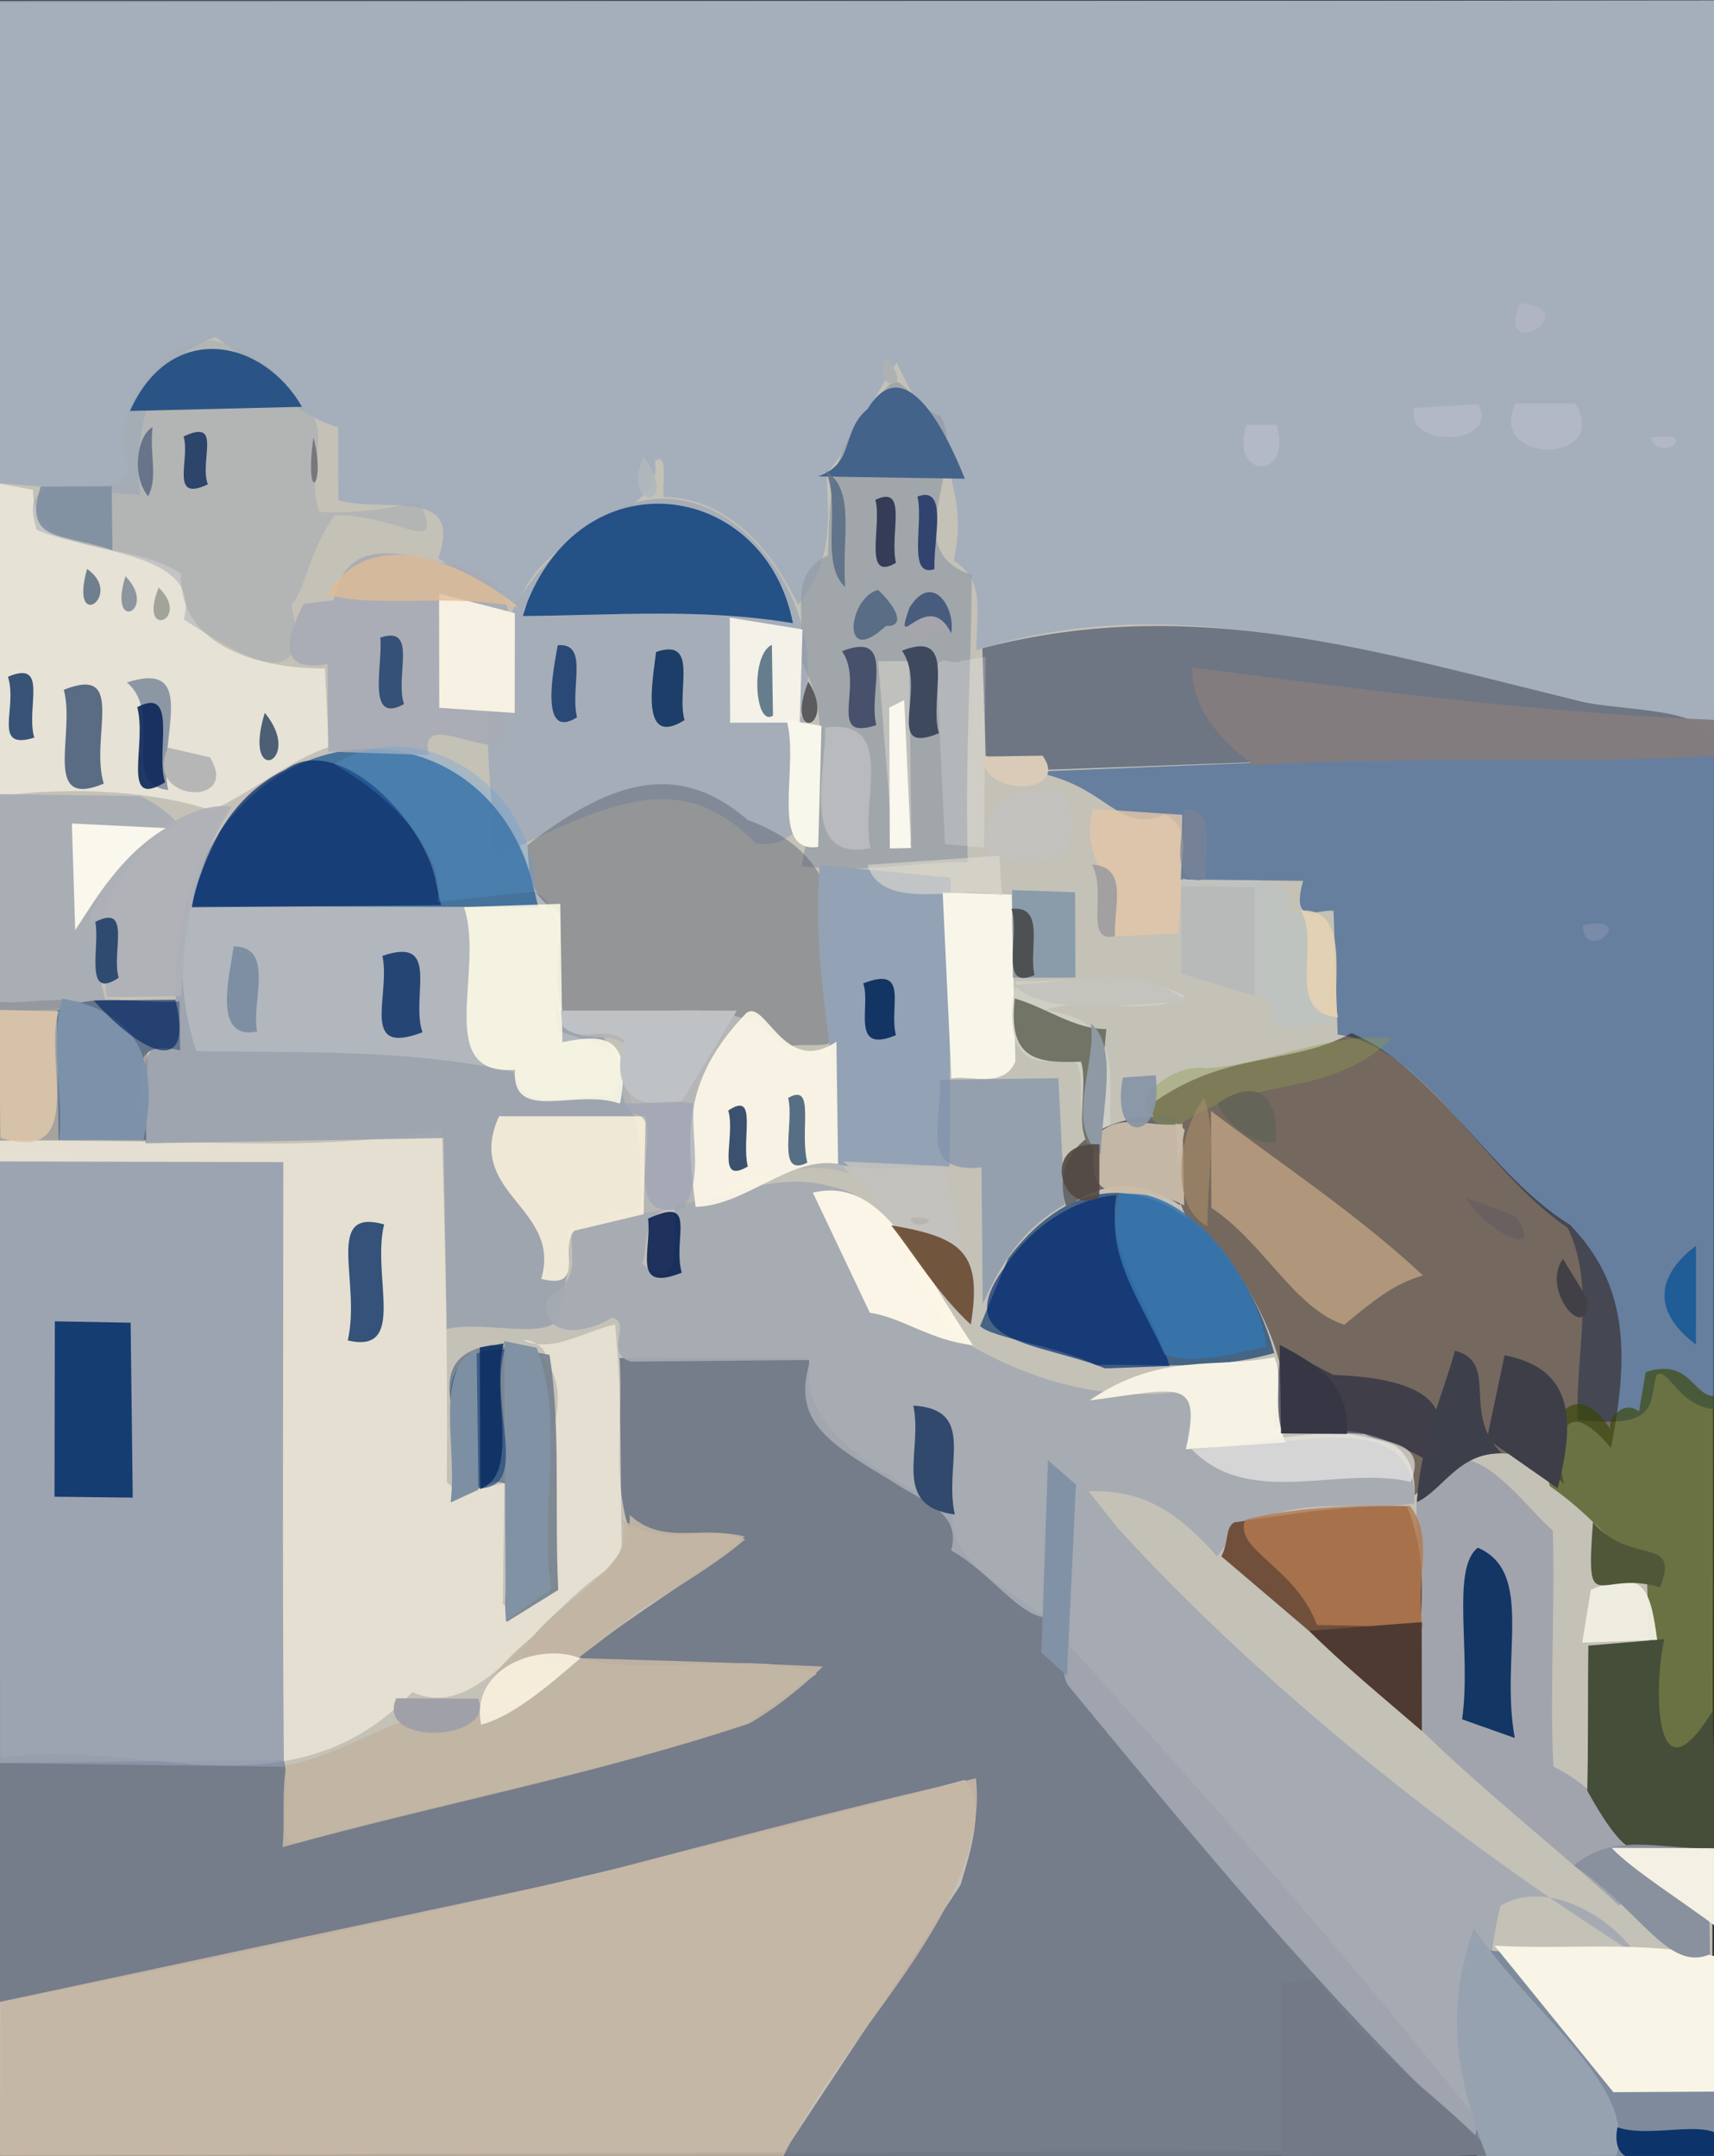 <?xml version="1.0" ?>
<svg xmlns="http://www.w3.org/2000/svg" version="1.1" width="407" height="512">
  <rect width="100%" height="100%" fill="#333333" stroke="none"/>
  <defs/>
  <g>
    <path d="M -0.394 0.484 L 407.21 0.1 L 406.546 510.367 L -0.254 511.813 L -0.394 0.484" stroke-width="0.0" fill="rgb(244, 240, 226)" opacity="0.755" stroke="rgb(0, 0, 0)" stroke-opacity="0.0" stroke-linecap="round" stroke-linejoin="round"/>
    <path d="M -0.672 0.136 L -0.937 114.658 L 33.259 117.572 C 31.486 101.104 35.961 85.058 51.199 80.064 C 61.085 86.236 67.16 97.716 80.274 101.454 L 80.366 118.819 C 91.811 121.923 110.101 115.373 104.068 132.617 L 122.858 143.809 C 129.628 123.797 157.809 123.623 155.521 109.486 C 158.646 107.212 157.287 114.447 157.591 118.007 C 171.329 118.315 181.963 128.06 189.517 143.627 C 198.907 131.449 196.291 121.021 196.364 112.485 C 203.216 104.108 208.93 91.383 212.958 86.139 C 219.441 100.57 230.847 113.937 226.484 133.11 C 233.758 137.898 231.99 144.288 231.823 154.441 C 291.531 135.418 347.393 166.119 407.172 171.226 L 408.97 0.141 L -0.672 0.136" stroke-width="2.0" fill="rgb(157, 170, 188)" opacity="0.786" stroke="rgb(0, 0, 0)" stroke-opacity="0.0" stroke-linecap="round" stroke-linejoin="round"/>
    <path d="M -0.664 418.66 L -0.275 475.48 C 78.214 460.126 154.818 442.803 229.082 422.697 C 234.194 428.327 230.515 439.412 228.084 447.643 L 184.641 513.393 L 356.958 511.308 C 321.913 466.202 285.625 425.793 252.421 389.088 C 248.657 380.718 224.809 373.944 226.222 359.396 C 210.11 349.568 189.513 340.952 192.278 322.568 L 147.137 322.494 C 148.032 337.426 145.25 349.985 149.313 363.079 C 158.619 367.451 171.247 361.544 176.009 366.084 C 164.17 375.306 152.39 381.926 137.365 393.59 C 153.756 398.63 178.564 391.603 193.915 397.483 L 177.467 409.227 C 142.246 421.222 107.322 427.231 72.397 437.172 C 63.741 439.99 69.908 426.436 67.331 417.94 L -0.664 418.66" stroke-width="2.0" fill="rgb(115, 122, 136)" opacity="0.967" stroke="rgb(0, 0, 0)" stroke-opacity="0.0" stroke-linecap="round" stroke-linejoin="round"/>
    <path d="M 104.915 268.394 C 69.647 274.693 35.327 269.329 -0.473 270.993 L 0.207 417.528 C 32.046 412.014 68.709 432.619 97.93 401.816 C 114.947 409.802 128.658 380.711 147.692 370.616 C 147.151 350.658 147.846 332.294 146.056 314.554 C 138.564 316.162 131.425 321.414 124.158 318.282 C 127.173 317.773 131.871 322.353 127.866 322.162 C 134.997 325.535 132.982 341.857 127.453 344.853 C 129.979 347.917 131.809 348.45 126.997 350.0 C 129.097 357.666 124.643 365.326 131.06 372.913 C 127.04 376.3 125.189 385.482 119.386 380.919 L 119.76 352.176 C 112.404 354.581 112.827 347.39 108.922 354.495 L 106.087 351.956 C 106.369 325.011 105.792 297.985 104.915 268.394" stroke-width="2.0" fill="rgb(249, 241, 224)" opacity="0.635" stroke="rgb(0, 0, 0)" stroke-opacity="0.0" stroke-linecap="round" stroke-linejoin="round"/>
    <path d="M 231.75 422.322 C 200.926 429.21 168.94 437.865 137.665 446.011 L 0.12 475.373 L 0.008 513.035 L 185.444 513.23 C 200.418 481.945 235.088 453.708 231.75 422.322" stroke-width="2.0" fill="rgb(197, 182, 165)" opacity="0.921" stroke="rgb(0, 0, 0)" stroke-opacity="0.0" stroke-linecap="round" stroke-linejoin="round"/>
    <path d="M 245.253 183.266 C 263.192 186.34 265.221 198.258 276.617 193.464 C 282.071 196.139 281.304 201.079 280.093 208.846 L 309.423 209.181 C 306.472 219.974 312.667 215.901 316.659 216.3 L 317.636 245.692 C 337.893 248.206 352.415 278.16 372.249 291.569 C 378.82 305.212 374.247 320.23 374.574 337.158 C 394.36 339.5 391.443 333.028 393.348 326.572 C 396.027 324.281 398.48 334.117 407.312 334.67 L 407.651 176.714 L 245.253 183.266" stroke-width="2.0" fill="rgb(69, 104, 151)" opacity="0.737" stroke="rgb(0, 0, 0)" stroke-opacity="0.0" stroke-linecap="round" stroke-linejoin="round"/>
    <path d="M 72.014 181.877 C 42.229 195.827 40.124 225.231 42.323 246.005 C 30.175 248.499 34.908 259.689 34.534 271.521 L 105.322 270.272 C 105.486 282.641 105.768 297.433 106.091 315.618 C 115.763 313.176 135.088 320.077 133.002 309.543 C 134.787 302.85 135.952 298.834 134.744 292.361 C 140.53 287.998 146.259 289.862 152.265 286.738 C 152.736 271.82 150.833 257.483 142.093 244.337 C 122.174 246.675 140.228 218.452 126.531 211.439 C 123.869 185.834 91.503 171.382 72.014 181.877" stroke-width="2.0" fill="rgb(155, 162, 175)" opacity="0.899" stroke="rgb(0, 0, 0)" stroke-opacity="0.0" stroke-linecap="round" stroke-linejoin="round"/>
    <path d="M -0.95 275.809 L -0.417 418.691 L 67.419 419.577 C 66.99 371.395 67.3 324.077 67.279 275.98 L -0.95 275.809" stroke-width="2.0" fill="rgb(142, 152, 171)" opacity="0.832" stroke="rgb(0, 0, 0)" stroke-opacity="0.0" stroke-linecap="round" stroke-linejoin="round"/>
    <path d="M 257.068 352.343 C 252.592 361.335 253.237 369.219 253.405 376.599 C 249.384 377.037 256.988 386.703 247.727 387.042 C 256.344 384.944 250.204 395.84 253.818 400.485 C 282.502 435.195 313.786 473.594 350.054 507.956 C 355.222 491.27 350.652 476.678 356.263 452.594 C 367.491 446.025 382.624 455.282 388.436 464.097 C 343.976 436.063 299.082 399.741 265.415 362.881 L 257.068 352.343" stroke-width="2.0" fill="rgb(163, 168, 178)" opacity="0.905" stroke="rgb(0, 0, 0)" stroke-opacity="0.0" stroke-linecap="round" stroke-linejoin="round"/>
    <path d="M 129.89 308.338 C 128.226 318.351 139.467 316.67 145.343 312.901 C 150.34 314.11 143.137 321.248 149.752 323.351 L 192.455 322.981 C 187.62 337.68 197.177 342.908 212.096 351.948 C 219.3 356.803 228.341 359.096 225.843 368.219 C 234.957 373.04 242.669 384.914 249.393 384.113 C 252.341 372.346 246.689 360.656 258.329 354.128 C 268.428 353.925 277.214 356.109 289.013 369.626 C 301.008 352.884 320.207 359.415 335.81 357.039 C 337.049 337.606 314.49 341.369 304.498 342.433 C 299.803 333.9 304.602 327.986 299.812 325.316 C 274.741 335.33 250.55 332.034 226.699 317.318 C 214.925 303.24 212.867 285.07 198.175 281.988 C 184.984 277.942 173.466 284.059 160.252 286.099 C 159.672 293.169 162.765 308.191 152.449 300.124 C 154.085 297.488 151.966 288.428 158.777 287.115 L 137.666 289.975 C 132.451 293.869 140.655 302.855 129.89 308.338" stroke-width="2.0" fill="rgb(165, 170, 179)" opacity="0.918" stroke="rgb(0, 0, 0)" stroke-opacity="0.0" stroke-linecap="round" stroke-linejoin="round"/>
    <path d="M 273.278 262.26 C 272.828 267.832 277.506 264.087 281.308 268.346 C 279.214 279.057 276.091 288.361 291.36 298.539 C 300.671 311.461 305.831 324.654 305.983 338.396 C 315.783 340.971 336.776 336.308 335.894 355.074 C 348.466 344.48 359.684 340.541 371.413 352.446 C 369.239 344.459 370.054 329.018 382.525 343.846 C 387.035 320.939 386.379 304.87 372.804 290.863 C 353.895 279.234 341.14 254.032 320.945 245.327 C 306.167 253.342 291.447 249.213 273.278 262.26" stroke-width="2.0" fill="rgb(36, 16, 8)" opacity="0.502" stroke="rgb(0, 0, 0)" stroke-opacity="0.0" stroke-linecap="round" stroke-linejoin="round"/>
    <path d="M 54.172 193.834 C 43.463 212.363 40.273 230.186 46.581 249.588 C 72.262 250.119 96.52 248.998 121.875 254.544 C 124.843 265.714 137.8 258.932 145.687 260.589 C 150.67 247.966 142.037 248.593 132.633 244.743 C 130.017 234.015 136.342 218.45 126.589 211.878 C 122.988 177.063 79.344 164.453 54.172 193.834" stroke-width="2.0" fill="rgb(186, 190, 195)" opacity="0.709" stroke="rgb(0, 0, 0)" stroke-opacity="0.0" stroke-linecap="round" stroke-linejoin="round"/>
    <path d="M 138.501 125.977 C 108.618 148.692 116.476 174.533 117.455 203.823 C 146.003 189.684 162.01 182.556 179.457 200.265 C 195.721 202.65 195.899 176.354 189.961 169.816 C 200.097 145.219 169.518 100.589 138.501 125.977" stroke-width="2.0" fill="rgb(160, 170, 185)" opacity="0.849" stroke="rgb(0, 0, 0)" stroke-opacity="0.0" stroke-linecap="round" stroke-linejoin="round"/>
    <path d="M 233.266 153.953 L 234.074 179.449 C 238.742 181.682 243.866 177.098 248.553 182.805 L 407.197 177.041 C 406.267 167.657 385.683 169.136 374.959 166.454 C 327.281 154.96 283.695 140.794 233.266 153.953" stroke-width="2.0" fill="rgb(110, 117, 131)" opacity="1.243" stroke="rgb(0, 0, 0)" stroke-opacity="0.0" stroke-linecap="round" stroke-linejoin="round"/>
    <path d="M 212.184 90.4 C 195.79 106.369 197.27 117.875 196.611 131.886 C 186.302 136.566 192.223 147.341 189.554 155.833 C 197.964 169.988 194.601 184.257 190.321 205.728 C 206.955 207.492 220.357 204.273 229.814 204.797 C 229.079 180.29 230.668 158.621 230.743 136.527 C 212.681 130.465 229.836 111.252 223.412 98.891 C 218.946 97.589 215.203 90.792 212.184 90.4" stroke-width="2.0" fill="rgb(144, 153, 163)" opacity="0.661" stroke="rgb(0, 0, 0)" stroke-opacity="0.0" stroke-linecap="round" stroke-linejoin="round"/>
    <path d="M -1.981 114.526 L -0.272 189.052 C 17.664 186.613 37.464 188.064 50.209 192.458 C 59.715 188.275 68.758 180.498 78.082 177.417 L 77.149 158.753 C 62.166 158.859 42.388 153.728 43.005 136.282 C 30.568 127.738 7.692 132.897 7.835 116.322 L -1.981 114.526" stroke-width="2.0" fill="rgb(242, 238, 225)" opacity="0.734" stroke="rgb(0, 0, 0)" stroke-opacity="0.0" stroke-linecap="round" stroke-linejoin="round"/>
    <path d="M 50.211 80.751 C 34.463 82.451 26.373 99.682 30.599 111.076 C 26.128 122.089 2.948 107.621 8.713 125.814 C 21.643 131.438 48.163 131.195 43.617 147.115 C 56.433 155.299 74.52 166.846 69.225 143.686 C 72.9 139.115 72.791 132.406 79.395 122.334 C 94.999 122.114 105.634 132.894 99.745 119.251 C 96.767 119.328 89.369 122.169 75.919 121.591 C 72.24 112.828 79.463 99.776 71.988 97.591 C 69.52 89.976 60.11 82.9 50.211 80.751" stroke-width="2.0" fill="rgb(165, 170, 177)" opacity="0.524" stroke="rgb(0, 0, 0)" stroke-opacity="0.0" stroke-linecap="round" stroke-linejoin="round"/>
    <path d="M 349.323 346.933 C 346.177 346.168 340.441 350.343 336.347 355.683 L 336.772 410.155 C 351.158 424.454 371.935 440.877 384.412 452.504 C 392.43 446.401 393.271 460.956 393.543 448.785 C 382.763 445.651 390.652 430.661 368.887 419.513 C 367.947 404.204 369.253 382.126 368.728 363.459 C 364.147 359.656 356.359 349.027 349.323 346.933" stroke-width="2.0" fill="rgb(148, 154, 169)" opacity="0.741" stroke="rgb(0, 0, 0)" stroke-opacity="0.0" stroke-linecap="round" stroke-linejoin="round"/>
    <path d="M 195.391 395.766 C 174.111 394.79 155.996 394.336 137.448 393.772 C 146.908 383.379 163.754 376.847 176.961 365.544 C 168.402 361.404 157.765 367.635 149.525 359.727 C 150.259 374.42 130.537 379.849 123.462 393.162 C 126.719 393.92 130.341 393.433 134.504 396.439 C 129.73 400.738 124.679 405.693 115.432 407.169 C 98.667 402.46 85.283 416.099 68.003 419.237 C 66.808 425.67 67.723 431.874 67.104 438.648 C 104.076 428.435 141.079 421.527 177.844 409.328 C 182.396 406.789 189.229 401.898 195.391 395.766" stroke-width="2.0" fill="rgb(193, 180, 162)" opacity="0.947" stroke="rgb(0, 0, 0)" stroke-opacity="0.0" stroke-linecap="round" stroke-linejoin="round"/>
    <path d="M 125.268 200.645 C 125.602 207.564 125.529 212.869 132.745 216.435 C 134.014 223.604 130.257 231.702 133.78 240.637 C 153.25 243.634 172.183 233.246 186.451 248.831 C 190.052 246.992 200.641 250.275 196.625 244.831 C 199.516 224.379 202.699 203.851 177.53 194.723 C 160.163 179.593 143.588 186.617 125.268 200.645" stroke-width="2.0" fill="rgb(85, 93, 109)" opacity="0.437" stroke="rgb(0, 0, 0)" stroke-opacity="0.0" stroke-linecap="round" stroke-linejoin="round"/>
    <path d="M 350.917 462.982 L 350.641 512.997 L 408.282 513.098 L 406.419 465.774 C 388.653 463.6 371.329 464.871 350.917 462.982" stroke-width="2.0" fill="rgb(125, 139, 157)" opacity="1.117" stroke="rgb(0, 0, 0)" stroke-opacity="0.0" stroke-linecap="round" stroke-linejoin="round"/>
    <path d="M 126.213 208.847 C 116.946 174.228 75.106 165.97 52.256 197.398 C 49.942 202.913 46.547 208.42 45.582 215.194 L 127.83 215.416 L 126.213 208.847" stroke-width="2.0" fill="rgb(64, 111, 154)" opacity="0.952" stroke="rgb(0, 0, 0)" stroke-opacity="0.0" stroke-linecap="round" stroke-linejoin="round"/>
    <path d="M 135.055 241.103 C 135.589 249.596 143.965 243.917 148.448 248.206 C 147.671 255.291 145.602 262.369 152.85 266.895 L 152.705 288.036 C 169.452 287.114 184.583 272.931 201.925 278.766 C 191.429 270.513 207.18 244.55 187.076 250.317 C 172.973 232.4 153.381 243.556 135.055 241.103" stroke-width="2.0" fill="rgb(179, 180, 181)" opacity="0.853" stroke="rgb(0, 0, 0)" stroke-opacity="0.0" stroke-linecap="round" stroke-linejoin="round"/>
    <path d="M 232.734 314.902 C 235.473 317.73 251.087 319.638 260.257 324.152 C 273.697 323.838 287.706 325.618 302.58 321.317 C 294.843 292.587 264.996 265.133 239.424 298.781 L 232.734 314.902" stroke-width="2.0" fill="rgb(70, 100, 131)" opacity="1.001" stroke="rgb(0, 0, 0)" stroke-opacity="0.0" stroke-linecap="round" stroke-linejoin="round"/>
    <path d="M 72.12 143.372 C 67.375 152.411 66.454 159.809 77.79 157.681 L 77.924 178.492 L 101.847 179.308 C 99.456 169.413 111.924 177.891 119.581 177.001 C 119.743 157.056 127.5 140.201 109.864 134.566 C 97.38 132.434 82.625 125.634 79.167 142.58 L 72.12 143.372" stroke-width="2.0" fill="rgb(166, 171, 181)" opacity="0.89" stroke="rgb(0, 0, 0)" stroke-opacity="0.0" stroke-linecap="round" stroke-linejoin="round"/>
    <path d="M 283.109 158.503 C 283.134 167.084 287.358 173.707 297.61 181.747 C 332.574 179.359 369.639 181.725 408.43 179.428 L 406.964 170.942 C 364.509 169.194 324.529 163.923 283.109 158.503" stroke-width="2.0" fill="rgb(131, 125, 126)" opacity="0.996" stroke="rgb(0, 0, 0)" stroke-opacity="0.0" stroke-linecap="round" stroke-linejoin="round"/>
    <path d="M 194.651 205.41 C 192.431 233.115 199.948 253.384 198.383 276.364 C 206.94 278.511 215.121 276.782 225.499 277.011 L 225.705 208.434 L 194.651 205.41" stroke-width="2.0" fill="rgb(147, 162, 181)" opacity="1.148" stroke="rgb(0, 0, 0)" stroke-opacity="0.0" stroke-linecap="round" stroke-linejoin="round"/>
    <path d="M 390.781 325.841 L 389.189 335.189 C 385.218 331.971 380.375 338.059 383.147 340.669 C 372.878 323.205 364.836 341.4 368.034 352.926 C 380.616 361.765 382.796 368.367 390.948 370.866 L 392.311 411.23 C 396.292 420.355 403.559 413.191 407.99 408.102 C 408.404 382.364 408.15 357.733 407.315 331.59 C 401.856 331.641 401.435 322.404 390.781 325.841" stroke-width="2.0" fill="rgb(55, 70, -6)" opacity="0.634" stroke="rgb(0, 0, 0)" stroke-opacity="0.0" stroke-linecap="round" stroke-linejoin="round"/>
    <path d="M 103.601 209.884 C 101.425 195.917 80.838 173.497 67.81 182.763 C 53.916 189.395 47.995 203.756 45.531 215.47 L 104.737 214.965 L 103.601 209.884" stroke-width="2.0" fill="rgb(8, 46, 107)" opacity="0.755" stroke="rgb(0, 0, 0)" stroke-opacity="0.0" stroke-linecap="round" stroke-linejoin="round"/>
    <path d="M 293.031 361.549 C 290.872 362.938 291.85 366.146 290.016 369.588 L 335.94 408.677 C 335.431 391.699 341.144 374.735 334.095 357.76 C 320.278 357.321 307.717 359.385 293.031 361.549" stroke-width="2.0" fill="rgb(112, 80, 59)" opacity="1.004" stroke="rgb(0, 0, 0)" stroke-opacity="0.0" stroke-linecap="round" stroke-linejoin="round"/>
    <path d="M 33.244 189.059 L -1.729 188.571 L -0.893 239.82 C 6.642 240.195 12.181 240.354 25.036 237.349 C 20.622 223.573 24.115 207.385 42.005 195.532 C 40.271 192.928 36.116 190.357 33.244 189.059" stroke-width="2.0" fill="rgb(169, 174, 181)" opacity="1.029" stroke="rgb(0, 0, 0)" stroke-opacity="0.0" stroke-linecap="round" stroke-linejoin="round"/>
    <path d="M 125.24 142.939 L 124.153 146.29 C 145.691 146.133 166.584 144.363 188.28 147.998 C 181.836 114.591 139.347 107.913 125.24 142.939" stroke-width="2.0" fill="rgb(8, 60, 123)" opacity="0.815" stroke="rgb(0, 0, 0)" stroke-opacity="0.0" stroke-linecap="round" stroke-linejoin="round"/>
    <path d="M 354.874 462.044 L 383.107 496.854 L 408.162 496.711 L 408.096 464.73 C 389.33 460.677 372.771 463.108 354.874 462.044" stroke-width="2.0" fill="rgb(248, 244, 230)" opacity="1.031" stroke="rgb(0, 0, 0)" stroke-opacity="0.0" stroke-linecap="round" stroke-linejoin="round"/>
    <path d="M 198.614 247.38 C 186.063 255.814 181.762 236.917 177.162 240.628 C 161.765 256.693 163.047 269.808 165.17 286.61 C 177.051 286.343 187.645 274.488 199.014 276.409 L 198.614 247.38" stroke-width="2.0" fill="rgb(251, 246, 230)" opacity="0.933" stroke="rgb(0, 0, 0)" stroke-opacity="0.0" stroke-linecap="round" stroke-linejoin="round"/>
    <path d="M 304.355 470.862 L 304.24 512.932 L 354.88 511.786 C 341.77 497.385 322.43 485.543 312.945 469.841 L 304.355 470.862" stroke-width="2.0" fill="rgb(115, 121, 134)" opacity="1.083" stroke="rgb(0, 0, 0)" stroke-opacity="0.0" stroke-linecap="round" stroke-linejoin="round"/>
    <path d="M 110.179 215.409 C 115.233 230.53 102.712 255.536 122.289 254.061 C 121.431 267.011 136.954 258.246 147.246 262.137 C 149.985 246.712 144.459 245.2 133.542 247.508 L 133.046 214.646 L 110.179 215.409" stroke-width="2.0" fill="rgb(261, 252, 232)" opacity="0.852" stroke="rgb(0, 0, 0)" stroke-opacity="0.0" stroke-linecap="round" stroke-linejoin="round"/>
    <path d="M 116.871 319.385 C 97.634 322.541 111.869 340.76 110.812 354.626 C 131.019 343.103 117.739 372.12 120.309 385.182 L 132.561 377.577 C 131.632 358.34 133.205 338.399 130.48 321.727 L 116.871 319.385" stroke-width="2.0" fill="rgb(116, 128, 141)" opacity="0.899" stroke="rgb(0, 0, 0)" stroke-opacity="0.0" stroke-linecap="round" stroke-linejoin="round"/>
    <path d="M 295.688 360.905 C 292.893 368.135 307.448 371.876 312.725 385.895 L 337.923 386.404 C 335.682 375.59 340.975 365.561 334.805 357.635 C 319.631 357.349 306.382 358.166 295.688 360.905" stroke-width="2.0" fill="rgb(180, 122, 79)" opacity="0.798" stroke="rgb(0, 0, 0)" stroke-opacity="0.0" stroke-linecap="round" stroke-linejoin="round"/>
    <path d="M 287.544 263.824 L 287.634 286.843 C 300.051 295.023 307.361 310.778 319.217 314.603 C 325.322 309.587 330.902 304.752 337.92 302.917 C 322.455 288.466 304.362 276.524 287.544 263.824" stroke-width="2.0" fill="rgb(176, 150, 122)" opacity="0.999" stroke="rgb(0, 0, 0)" stroke-opacity="0.0" stroke-linecap="round" stroke-linejoin="round"/>
    <path d="M 377.17 390.806 C 377.001 402.093 377.167 415.162 376.902 425.242 C 387.412 444.184 390.677 442.248 407.872 439.691 L 406.583 406.474 C 392.355 429.583 392.811 399.304 395.209 389.28 L 377.17 390.806" stroke-width="2.0" fill="rgb(69, 78, 56)" opacity="1.048" stroke="rgb(0, 0, 0)" stroke-opacity="0.0" stroke-linecap="round" stroke-linejoin="round"/>
    <path d="M 349.935 457.923 C 342.629 478.442 346.493 495.193 353.007 512.043 L 383.784 511.967 C 388.95 495.596 364.129 478.807 349.935 457.923" stroke-width="2.0" fill="rgb(151, 162, 177)" opacity="1.229" stroke="rgb(0, 0, 0)" stroke-opacity="0.0" stroke-linecap="round" stroke-linejoin="round"/>
    <path d="M 238.271 301.35 C 225.379 319.318 247.482 318.855 262.391 324.966 L 277.747 324.409 C 273.212 309.934 262.469 297.53 265.104 283.827 C 255.64 284.488 244.983 290.858 238.271 301.35" stroke-width="2.0" fill="rgb(-5, 41, 112)" opacity="0.676" stroke="rgb(0, 0, 0)" stroke-opacity="0.0" stroke-linecap="round" stroke-linejoin="round"/>
    <path d="M 35.044 249.672 C 22.54 232.158 11.012 238.999 -0.431 237.879 L -0.124 270.781 L 34.753 271.067 L 35.044 249.672" stroke-width="2.0" fill="rgb(123, 123, 130)" opacity="0.433" stroke="rgb(0, 0, 0)" stroke-opacity="0.0" stroke-linecap="round" stroke-linejoin="round"/>
    <path d="M 280.84 208.59 C 281.421 216.236 278.012 223.597 282.637 231.92 C 289.91 233.229 302.708 232.968 303.116 244.143 L 315.955 243.121 C 313.582 234.507 322.475 214.765 305.986 217.275 C 307.56 203.976 290.735 211.452 280.84 208.59" stroke-width="2.0" fill="rgb(189, 196, 198)" opacity="0.669" stroke="rgb(0, 0, 0)" stroke-opacity="0.0" stroke-linecap="round" stroke-linejoin="round"/>
    <path d="M 153.314 265.1 L 118.511 265.076 C 110.137 283.438 133.511 286.662 128.525 303.695 C 139.285 306.546 132.659 295.869 136.411 292.267 L 152.839 288.347 L 153.314 265.1" stroke-width="2.0" fill="rgb(247, 237, 218)" opacity="0.927" stroke="rgb(0, 0, 0)" stroke-opacity="0.0" stroke-linecap="round" stroke-linejoin="round"/>
    <path d="M 265.806 283.248 C 261.57 296.841 270.764 308.624 276.589 321.721 C 283.845 324.098 292.177 321.693 300.651 319.781 C 299.247 305.247 283.113 281.756 265.806 283.248" stroke-width="2.0" fill="rgb(53, 118, 175)" opacity="0.842" stroke="rgb(0, 0, 0)" stroke-opacity="0.0" stroke-linecap="round" stroke-linejoin="round"/>
    <path d="M 251.333 256.051 L 223.195 256.416 C 223.814 266.366 217.912 278.828 233.072 277.231 L 233.352 309.669 C 238.886 297.379 244.396 290.939 252.787 286.099 L 251.333 256.051" stroke-width="2.0" fill="rgb(127, 145, 169)" opacity="0.672" stroke="rgb(0, 0, 0)" stroke-opacity="0.0" stroke-linecap="round" stroke-linejoin="round"/>
    <path d="M 79.307 181.454 C 90.102 187.52 105.872 200.64 103.914 214.206 L 127.073 211.708 C 127.46 188.273 100.903 168.415 79.307 181.454" stroke-width="2.0" fill="rgb(84, 156, 221)" opacity="0.265" stroke="rgb(0, 0, 0)" stroke-opacity="0.0" stroke-linecap="round" stroke-linejoin="round"/>
    <path d="M 176.92 364.904 C 166.45 362.179 157.938 368.173 147.5 360.62 C 153.21 378.532 113.37 388.876 114.156 407.425 C 134.226 399.735 155.068 377.452 176.92 364.904" stroke-width="2.0" fill="rgb(195, 182, 164)" opacity="0.864" stroke="rgb(0, 0, 0)" stroke-opacity="0.0" stroke-linecap="round" stroke-linejoin="round"/>
    <path d="M 42.613 237.814 C 32.56 238.627 23.026 235.382 13.493 240.01 L 13.914 270.686 L 34.697 270.698 C 34.894 261.614 27.669 245.671 42.78 249.455 L 42.613 237.814" stroke-width="2.0" fill="rgb(100, 116, 141)" opacity="1.399" stroke="rgb(0, 0, 0)" stroke-opacity="0.0" stroke-linecap="round" stroke-linejoin="round"/>
    <path d="M 13.021 313.785 L 12.938 355.44 L 31.521 355.659 L 31.023 314.117 L 13.021 313.785" stroke-width="2.0" fill="rgb(21, 61, 113)" opacity="0.997" stroke="rgb(0, 0, 0)" stroke-opacity="0.0" stroke-linecap="round" stroke-linejoin="round"/>
    <path d="M 54.991 191.598 C 43.186 189.641 24.01 205.788 21.104 219.388 C 32.447 214.654 23.163 230.823 25.497 236.809 L 43.054 236.557 C 43.958 221.598 44.777 207.616 54.991 191.598" stroke-width="2.0" fill="rgb(174, 177, 183)" opacity="0.906" stroke="rgb(0, 0, 0)" stroke-opacity="0.0" stroke-linecap="round" stroke-linejoin="round"/>
    <path d="M 127.409 320.065 L 119.722 318.484 L 120.112 384.978 L 130.875 377.377 C 128.022 358.658 134.224 337.508 127.409 320.065" stroke-width="2.0" fill="rgb(129, 146, 164)" opacity="1.011" stroke="rgb(0, 0, 0)" stroke-opacity="0.0" stroke-linecap="round" stroke-linejoin="round"/>
    <path d="M 223.838 211.926 L 225.921 256.112 C 230.034 255.206 238.49 258.678 241.114 252.004 L 240.219 212.459 L 223.838 211.926" stroke-width="2.0" fill="rgb(249, 247, 234)" opacity="0.985" stroke="rgb(0, 0, 0)" stroke-opacity="0.0" stroke-linecap="round" stroke-linejoin="round"/>
    <path d="M 200.283 275.833 C 210.438 284.532 215.834 305.449 232.367 314.784 L 224.132 276.909 L 200.283 275.833" stroke-width="2.0" fill="rgb(195, 194, 191)" opacity="0.881" stroke="rgb(0, 0, 0)" stroke-opacity="0.0" stroke-linecap="round" stroke-linejoin="round"/>
    <path d="M 241.271 232.962 C 239.003 243.903 239.84 255.988 254.388 250.77 C 260.274 256.594 251.262 269.187 264.156 270.818 C 261.864 258.32 269.384 242.659 247.997 239.873 C 259.473 236.189 272.094 241.925 281.508 236.544 C 267.74 229.669 255.36 233.404 241.271 232.962" stroke-width="2.0" fill="rgb(207, 209, 199)" opacity="0.789" stroke="rgb(0, 0, 0)" stroke-opacity="0.0" stroke-linecap="round" stroke-linejoin="round"/>
    <path d="M 14.769 237.149 C 11.706 248.162 15.045 258.683 14.099 270.761 L 34.049 270.735 C 37.184 255.914 35.8 240.787 14.769 237.149" stroke-width="2.0" fill="rgb(125, 147, 171)" opacity="0.977" stroke="rgb(0, 0, 0)" stroke-opacity="0.0" stroke-linecap="round" stroke-linejoin="round"/>
    <path d="M 193.019 283.228 L 206.554 311.757 C 214.239 312.853 220.877 318.34 231.033 319.449 C 218.155 300.777 210.293 279.13 193.019 283.228" stroke-width="2.0" fill="rgb(251, 246, 231)" opacity="0.989" stroke="rgb(0, 0, 0)" stroke-opacity="0.0" stroke-linecap="round" stroke-linejoin="round"/>
    <path d="M 133.618 243.717 C 138.68 248.246 143.321 243.173 148.161 247.026 C 144.95 258.658 150.41 264.328 162.046 261.351 L 174.981 240.006 L 133.195 239.998 L 133.618 243.717" stroke-width="2.0" fill="rgb(191, 194, 196)" opacity="1.021" stroke="rgb(0, 0, 0)" stroke-opacity="0.0" stroke-linecap="round" stroke-linejoin="round"/>
    <path d="M 304.1 319.936 L 302.485 338.919 C 314.796 339.584 328.476 340.449 338.865 346.819 C 349.754 329.188 328.01 326.957 316.555 326.509 L 304.1 319.936" stroke-width="2.0" fill="rgb(19, 27, 54)" opacity="0.541" stroke="rgb(0, 0, 0)" stroke-opacity="0.0" stroke-linecap="round" stroke-linejoin="round"/>
    <path d="M 373.734 443.04 C 389.67 453.65 396.094 468.412 406.041 464.098 L 405.681 438.894 C 394.112 439.167 383.247 435.026 373.734 443.04" stroke-width="2.0" fill="rgb(136, 145, 157)" opacity="1.12" stroke="rgb(0, 0, 0)" stroke-opacity="0.0" stroke-linecap="round" stroke-linejoin="round"/>
    <path d="M 305.229 342.538 C 301.846 334.24 304.918 327.444 302.603 322.316 C 288.791 325.096 275.469 321.031 258.704 332.582 C 279.86 329.902 285.51 326.679 281.579 344.173 L 305.229 342.538" stroke-width="2.0" fill="rgb(249, 245, 230)" opacity="0.959" stroke="rgb(0, 0, 0)" stroke-opacity="0.0" stroke-linecap="round" stroke-linejoin="round"/>
    <path d="M 259.616 192.096 C 255.671 203.925 267.026 211.155 264.457 222.422 L 279.801 221.687 C 280.671 212.15 280.414 203.044 280.748 193.503 L 259.616 192.096" stroke-width="2.0" fill="rgb(225, 198, 168)" opacity="0.833" stroke="rgb(0, 0, 0)" stroke-opacity="0.0" stroke-linecap="round" stroke-linejoin="round"/>
    <path d="M 282.978 344.159 C 296.69 358.307 317.75 347.986 334.985 351.903 C 339.132 342.214 328.869 342.907 324.093 340.598 C 309.88 339.369 297.292 343.178 282.978 344.159" stroke-width="2.0" fill="rgb(241, 239, 233)" opacity="0.633" stroke="rgb(0, 0, 0)" stroke-opacity="0.0" stroke-linecap="round" stroke-linejoin="round"/>
    <path d="M 104.257 140.945 L 104.305 168.09 L 122.222 169.315 L 122.251 145.612 L 104.257 140.945" stroke-width="2.0" fill="rgb(246, 241, 226)" opacity="1.053" stroke="rgb(0, 0, 0)" stroke-opacity="0.0" stroke-linecap="round" stroke-linejoin="round"/>
    <path d="M 228.649 156.869 C 225.72 158.301 223.723 155.146 222.364 158.357 L 224.412 200.46 L 233.674 201.317 L 234.046 156.021 L 228.649 156.869" stroke-width="2.0" fill="rgb(289, 286, 270)" opacity="0.193" stroke="rgb(0, 0, 0)" stroke-opacity="0.0" stroke-linecap="round" stroke-linejoin="round"/>
    <path d="M 350.926 367.553 C 344.48 372.477 349.4 392.57 347.191 408.3 L 359.691 412.741 C 356.165 393.404 364.52 373.403 350.926 367.553" stroke-width="2.0" fill="rgb(19, 54, 101)" opacity="0.996" stroke="rgb(0, 0, 0)" stroke-opacity="0.0" stroke-linecap="round" stroke-linejoin="round"/>
    <path d="M 194.243 113.146 L 229.106 113.685 C 225.617 104.944 215.36 81.891 206.011 97.128 C 199.561 102.501 203.163 110.032 194.243 113.146" stroke-width="2.0" fill="rgb(67, 99, 138)" opacity="1.061" stroke="rgb(0, 0, 0)" stroke-opacity="0.0" stroke-linecap="round" stroke-linejoin="round"/>
    <path d="M 30.861 97.593 L 71.717 96.608 C 62.287 80.303 40.516 76.015 30.861 97.593" stroke-width="2.0" fill="rgb(43, 84, 134)" opacity="1.052" stroke="rgb(0, 0, 0)" stroke-opacity="0.0" stroke-linecap="round" stroke-linejoin="round"/>
    <path d="M 279.09 265.449 C 269.45 263.493 247.747 268.988 253.235 286.796 C 261.87 280.246 270.923 279.94 280.229 286.234 L 279.09 265.449" stroke-width="2.0" fill="rgb(100, 102, 106)" opacity="0.962" stroke="rgb(0, 0, 0)" stroke-opacity="0.0" stroke-linecap="round" stroke-linejoin="round"/>
    <path d="M 280.543 210.464 L 280.551 231.275 L 298.003 236.474 L 297.999 210.699 L 280.543 210.464" stroke-width="2.0" fill="rgb(185, 186, 186)" opacity="0.969" stroke="rgb(0, 0, 0)" stroke-opacity="0.0" stroke-linecap="round" stroke-linejoin="round"/>
    <path d="M 173.29 146.671 L 173.369 171.632 L 189.91 171.602 L 190.566 149.475 L 173.29 146.671" stroke-width="2.0" fill="rgb(243, 241, 232)" opacity="1.063" stroke="rgb(0, 0, 0)" stroke-opacity="0.0" stroke-linecap="round" stroke-linejoin="round"/>
    <path d="M -0.294 239.829 L 0.116 270.228 C 20.927 276.542 10.295 252.214 13.917 240.155 L -0.294 239.829" stroke-width="2.0" fill="rgb(220, 199, 169)" opacity="0.874" stroke="rgb(0, 0, 0)" stroke-opacity="0.0" stroke-linecap="round" stroke-linejoin="round"/>
    <path d="M 119.85 320.447 C 98.531 320.456 109.983 342.635 110.253 353.136 C 127.958 356.35 115.606 335.298 119.85 320.447" stroke-width="2.0" fill="rgb(33, 75, 130)" opacity="0.702" stroke="rgb(0, 0, 0)" stroke-opacity="0.0" stroke-linecap="round" stroke-linejoin="round"/>
    <path d="M 208.514 157 L 211.817 198.44 L 216.414 199.851 L 215.889 156.996 L 208.514 157" stroke-width="2.0" fill="rgb(199, 198, 191)" opacity="0.83" stroke="rgb(0, 0, 0)" stroke-opacity="0.0" stroke-linecap="round" stroke-linejoin="round"/>
    <path d="M 330.557 246.6 C 315.775 244.98 301.106 252.844 286.296 253.697 C 278.82 252.251 263.537 262.772 278.22 268.549 C 295.477 254.657 314.149 262.095 330.557 246.6" stroke-width="2.0" fill="rgb(141, 155, 78)" opacity="0.401" stroke="rgb(0, 0, 0)" stroke-opacity="0.0" stroke-linecap="round" stroke-linejoin="round"/>
    <path d="M 240.971 237.12 C 239.227 251.97 246.529 252.457 256.682 252.128 C 258.652 258.228 254.37 269.689 259.988 273.461 L 262.707 244.374 C 255.226 244.485 248.32 239.228 240.971 237.12" stroke-width="2.0" fill="rgb(114, 116, 101)" opacity="1.095" stroke="rgb(0, 0, 0)" stroke-opacity="0.0" stroke-linecap="round" stroke-linejoin="round"/>
    <path d="M 195.922 172.743 C 196.384 182.261 189.504 204.962 206.712 201.418 C 204.117 189.899 213.25 170.664 195.922 172.743" stroke-width="2.0" fill="rgb(186, 188, 191)" opacity="0.909" stroke="rgb(0, 0, 0)" stroke-opacity="0.0" stroke-linecap="round" stroke-linejoin="round"/>
    <path d="M 77.673 141.287 C 90.749 144.462 107.094 140.829 123.179 144.198 C 110 133.544 87.977 123.97 77.673 141.287" stroke-width="2.0" fill="rgb(225, 189, 150)" opacity="0.779" stroke="rgb(0, 0, 0)" stroke-opacity="0.0" stroke-linecap="round" stroke-linejoin="round"/>
    <path d="M 310.831 387.275 C 318.637 395.06 328.105 402.867 337.626 411.077 L 337.598 385.223 L 310.831 387.275" stroke-width="2.0" fill="rgb(79, 58, 49)" opacity="1.074" stroke="rgb(0, 0, 0)" stroke-opacity="0.0" stroke-linecap="round" stroke-linejoin="round"/>
    <path d="M 260.514 269.538 C 256.069 290.04 269.612 279.721 281.207 286.285 L 280.8 266.844 C 273.553 268.136 266.164 263.758 260.514 269.538" stroke-width="2.0" fill="rgb(203, 188, 168)" opacity="0.947" stroke="rgb(0, 0, 0)" stroke-opacity="0.0" stroke-linecap="round" stroke-linejoin="round"/>
    <path d="M 357.274 321.859 L 353.09 341.7 L 369.874 353.434 C 373.713 338.512 374.448 325.122 357.274 321.859" stroke-width="2.0" fill="rgb(61, 62, 71)" opacity="1.031" stroke="rgb(0, 0, 0)" stroke-opacity="0.0" stroke-linecap="round" stroke-linejoin="round"/>
    <path d="M 248.841 346.802 L 247.286 392.431 L 253.35 397.986 L 255.501 352.567 L 248.841 346.802" stroke-width="2.0" fill="rgb(130, 146, 166)" opacity="1.027" stroke="rgb(0, 0, 0)" stroke-opacity="0.0" stroke-linecap="round" stroke-linejoin="round"/>
    <path d="M 146.993 261.904 C 146.146 266.848 151.491 262.254 153.386 266.636 C 155.211 273.678 148.08 290.564 162.367 286.856 C 167.044 279.178 164.015 270.847 164.742 262.034 C 158.066 261.147 153.014 262.395 146.993 261.904" stroke-width="2.0" fill="rgb(156, 164, 180)" opacity="0.698" stroke="rgb(0, 0, 0)" stroke-opacity="0.0" stroke-linecap="round" stroke-linejoin="round"/>
    <path d="M 345.475 320.767 C 342.97 330.408 337.192 342.579 336.462 356.697 C 342.521 353.992 346.221 345.017 356.554 345.101 C 346.862 335.566 356.185 323.604 345.475 320.767" stroke-width="2.0" fill="rgb(61, 63, 75)" opacity="1.131" stroke="rgb(0, 0, 0)" stroke-opacity="0.0" stroke-linecap="round" stroke-linejoin="round"/>
    <path d="M 240.332 211.371 L 240.522 232.199 L 255.365 232.156 L 255.29 211.891 L 240.332 211.371" stroke-width="2.0" fill="rgb(134, 153, 169)" opacity="0.921" stroke="rgb(0, 0, 0)" stroke-opacity="0.0" stroke-linecap="round" stroke-linejoin="round"/>
    <path d="M 252.53 188.366 C 241.464 186.986 232.143 189.136 234.819 203.326 C 246.152 206.15 259.275 205.498 252.53 188.366" stroke-width="2.0" fill="rgb(195, 194, 191)" opacity="0.988" stroke="rgb(0, 0, 0)" stroke-opacity="0.0" stroke-linecap="round" stroke-linejoin="round"/>
    <path d="M 39.341 196.665 L 17.071 195.565 L 17.859 220.896 C 22.578 213.774 28.509 203.224 39.341 196.665" stroke-width="2.0" fill="rgb(250, 247, 237)" opacity="1.017" stroke="rgb(0, 0, 0)" stroke-opacity="0.0" stroke-linecap="round" stroke-linejoin="round"/>
    <path d="M 382.678 438.828 C 387.626 444.072 398.858 451.032 408.133 458.006 L 408.135 438.932 L 382.678 438.828" stroke-width="2.0" fill="rgb(245, 241, 228)" opacity="0.985" stroke="rgb(0, 0, 0)" stroke-opacity="0.0" stroke-linecap="round" stroke-linejoin="round"/>
    <path d="M 303.878 319.394 L 304.185 340.414 L 319.861 340.536 C 320.477 329.741 314.552 324.885 303.878 319.394" stroke-width="2.0" fill="rgb(55, 54, 68)" opacity="1.184" stroke="rgb(0, 0, 0)" stroke-opacity="0.0" stroke-linecap="round" stroke-linejoin="round"/>
    <path d="M 240.461 233.918 C 250.073 241.96 267.789 237.995 282.24 238.011 C 269.495 228.025 254.48 233.423 240.461 233.918" stroke-width="2.0" fill="rgb(197, 195, 189)" opacity="1.064" stroke="rgb(0, 0, 0)" stroke-opacity="0.0" stroke-linecap="round" stroke-linejoin="round"/>
    <path d="M 186.738 170.954 C 189.993 181.314 182.387 202.846 194.285 201.124 L 195.063 172.383 L 186.738 170.954" stroke-width="2.0" fill="rgb(249, 248, 235)" opacity="0.988" stroke="rgb(0, 0, 0)" stroke-opacity="0.0" stroke-linecap="round" stroke-linejoin="round"/>
    <path d="M 377.752 377.558 L 375.704 390.101 L 393.506 389.434 C 391.986 378.114 390.609 371.853 377.752 377.558" stroke-width="2.0" fill="rgb(241, 237, 225)" opacity="0.967" stroke="rgb(0, 0, 0)" stroke-opacity="0.0" stroke-linecap="round" stroke-linejoin="round"/>
    <path d="M 9.675 115.561 C 5.232 129.19 15.3 126.495 26.706 130.656 L 26.522 115.463 L 9.675 115.561" stroke-width="2.0" fill="rgb(127, 144, 162)" opacity="0.923" stroke="rgb(0, 0, 0)" stroke-opacity="0.0" stroke-linecap="round" stroke-linejoin="round"/>
    <path d="M 91.207 290.766 C 76.812 286.708 85.798 304.358 82.579 318.326 C 96.791 321.654 88.211 303.261 91.207 290.766" stroke-width="2.0" fill="rgb(52, 82, 122)" opacity="1.013" stroke="rgb(0, 0, 0)" stroke-opacity="0.0" stroke-linecap="round" stroke-linejoin="round"/>
    <path d="M 119.599 319.043 L 113.958 319.978 L 114.035 353.624 C 123.708 349.908 116.472 331.245 119.599 319.043" stroke-width="2.0" fill="rgb(12, 46, 98)" opacity="0.881" stroke="rgb(0, 0, 0)" stroke-opacity="0.0" stroke-linecap="round" stroke-linejoin="round"/>
    <path d="M 113.176 320.267 C 102.882 325.581 108.674 343.27 106.997 356.817 L 113.614 353.772 L 113.176 320.267" stroke-width="2.0" fill="rgb(125, 144, 163)" opacity="1.054" stroke="rgb(0, 0, 0)" stroke-opacity="0.0" stroke-linecap="round" stroke-linejoin="round"/>
    <path d="M 137.784 393.828 C 129.012 390.069 111.537 395.397 114.238 409.588 C 121.413 407.661 128.869 401.495 137.784 393.828" stroke-width="2.0" fill="rgb(253, 245, 228)" opacity="0.843" stroke="rgb(0, 0, 0)" stroke-opacity="0.0" stroke-linecap="round" stroke-linejoin="round"/>
    <path d="M 216.863 333.788 C 219.26 344.555 211.391 357.624 226.728 359.669 C 224.016 347.587 232.087 334.779 216.863 333.788" stroke-width="2.0" fill="rgb(48, 73, 108)" opacity="1.192" stroke="rgb(0, 0, 0)" stroke-opacity="0.0" stroke-linecap="round" stroke-linejoin="round"/>
    <path d="M 237.303 203.218 L 205.994 205.395 C 209.641 217.265 229.539 209.633 237.891 212.798 L 237.303 203.218" stroke-width="2.0" fill="rgb(222, 218, 207)" opacity="0.608" stroke="rgb(0, 0, 0)" stroke-opacity="0.0" stroke-linecap="round" stroke-linejoin="round"/>
    <path d="M 15.145 163.817 C 18.005 174.178 9.745 192.309 24.639 186.098 C 21.277 175.158 30.232 157.766 15.145 163.817" stroke-width="2.0" fill="rgb(90, 107, 132)" opacity="0.996" stroke="rgb(0, 0, 0)" stroke-opacity="0.0" stroke-linecap="round" stroke-linejoin="round"/>
    <path d="M 211.157 168.037 L 211.291 201.49 L 216.329 201.395 L 214.715 166.258 L 211.157 168.037" stroke-width="2.0" fill="rgb(249, 247, 238)" opacity="1.016" stroke="rgb(0, 0, 0)" stroke-opacity="0.0" stroke-linecap="round" stroke-linejoin="round"/>
    <path d="M 211.6 290.988 C 216.922 297.642 222.653 307.354 230.523 314.547 C 233.318 297.41 228.501 293.863 211.6 290.988" stroke-width="2.0" fill="rgb(107, 75, 50)" opacity="0.912" stroke="rgb(0, 0, 0)" stroke-opacity="0.0" stroke-linecap="round" stroke-linejoin="round"/>
    <path d="M 285.929 260.776 C 279.775 268.819 277.412 286.244 286.714 291.216 C 286.679 280.311 288.963 268.842 285.929 260.776" stroke-width="2.0" fill="rgb(165, 139, 102)" opacity="0.666" stroke="rgb(0, 0, 0)" stroke-opacity="0.0" stroke-linecap="round" stroke-linejoin="round"/>
    <path d="M 308.875 216.223 C 313.757 224.571 304.785 240.295 317.73 241.604 C 315.902 233.943 321.2 215.641 308.875 216.223" stroke-width="2.0" fill="rgb(231, 211, 178)" opacity="0.859" stroke="rgb(0, 0, 0)" stroke-opacity="0.0" stroke-linecap="round" stroke-linejoin="round"/>
    <path d="M 90.808 226.999 C 92.825 236.473 85.186 250.934 100.318 245.152 C 97.422 236.683 104.897 222.183 90.808 226.999" stroke-width="2.0" fill="rgb(37, 70, 116)" opacity="1.002" stroke="rgb(0, 0, 0)" stroke-opacity="0.0" stroke-linecap="round" stroke-linejoin="round"/>
    <path d="M 359.855 95.806 C 352.868 110.419 382.73 110.413 374.094 95.846 L 359.855 95.806" stroke-width="2.0" fill="rgb(178, 184, 196)" opacity="1" stroke="rgb(0, 0, 0)" stroke-opacity="0.0" stroke-linecap="round" stroke-linejoin="round"/>
    <path d="M 30.129 162.076 C 38.998 169.386 28.314 186.359 39.937 187.597 C 37.237 176.359 47.688 156.375 30.129 162.076" stroke-width="2.0" fill="rgb(120, 133, 153)" opacity="0.812" stroke="rgb(0, 0, 0)" stroke-opacity="0.0" stroke-linecap="round" stroke-linejoin="round"/>
    <path d="M 22.262 237.604 C 33.078 249.744 46.332 256.726 41.65 237.425 L 22.262 237.604" stroke-width="2.0" fill="rgb(-8, 37, 98)" opacity="0.633" stroke="rgb(0, 0, 0)" stroke-opacity="0.0" stroke-linecap="round" stroke-linejoin="round"/>
    <path d="M 259.064 243.102 C 260.35 253.135 252.639 267.121 261.382 274.21 C 261.676 262.828 265.559 248.436 259.064 243.102" stroke-width="2.0" fill="rgb(142, 153, 164)" opacity="1.003" stroke="rgb(0, 0, 0)" stroke-opacity="0.0" stroke-linecap="round" stroke-linejoin="round"/>
    <path d="M 214.178 154.524 C 220.482 163.574 209.424 179.68 222.944 174.131 C 220.46 165.564 227.733 149.208 214.178 154.524" stroke-width="2.0" fill="rgb(56, 68, 89)" opacity="0.934" stroke="rgb(0, 0, 0)" stroke-opacity="0.0" stroke-linecap="round" stroke-linejoin="round"/>
    <path d="M 384.064 505.185 C 381.572 518.355 398.986 511.405 409.923 511.963 C 411.187 500.83 393.354 508.454 384.064 505.185" stroke-width="2.0" fill="rgb(4, 46, 102)" opacity="0.928" stroke="rgb(0, 0, 0)" stroke-opacity="0.0" stroke-linecap="round" stroke-linejoin="round"/>
    <path d="M 55.476 224.739 C 54.623 231.366 50.236 247.191 61.052 244.966 C 59.6 237.964 65.421 224.82 55.476 224.739" stroke-width="2.0" fill="rgb(127, 143, 163)" opacity="0.996" stroke="rgb(0, 0, 0)" stroke-opacity="0.0" stroke-linecap="round" stroke-linejoin="round"/>
    <path d="M 335.896 96.901 C 333.242 106.455 356.244 106.112 351.055 95.95 L 335.896 96.901" stroke-width="2.0" fill="rgb(178, 184, 196)" opacity="1.001" stroke="rgb(0, 0, 0)" stroke-opacity="0.0" stroke-linecap="round" stroke-linejoin="round"/>
    <path d="M 289.135 262.001 C 289.847 265.314 297.609 272.592 302.931 271.109 C 303.729 260.986 299.107 255.289 289.135 262.001" stroke-width="2.0" fill="rgb(101, 101, 88)" opacity="0.965" stroke="rgb(0, 0, 0)" stroke-opacity="0.0" stroke-linecap="round" stroke-linejoin="round"/>
    <path d="M 155.786 154.833 C 155.147 160.845 151.654 177.898 162.545 171.008 C 160.551 164.057 166.103 151.275 155.786 154.833" stroke-width="2.0" fill="rgb(28, 62, 104)" opacity="0.998" stroke="rgb(0, 0, 0)" stroke-opacity="0.0" stroke-linecap="round" stroke-linejoin="round"/>
    <path d="M 378.27 361.461 C 376.422 385.195 379.423 372.539 394.209 376.96 C 399.081 364.371 387.226 372.071 378.27 361.461" stroke-width="2.0" fill="rgb(80, 87, 57)" opacity="1.009" stroke="rgb(0, 0, 0)" stroke-opacity="0.0" stroke-linecap="round" stroke-linejoin="round"/>
    <path d="M 32.583 167.926 C 34.981 176.75 28.495 192.368 39.201 185.771 C 36.852 178.776 42.511 162.777 32.583 167.926" stroke-width="2.0" fill="rgb(15, 41, 91)" opacity="0.915" stroke="rgb(0, 0, 0)" stroke-opacity="0.0" stroke-linecap="round" stroke-linejoin="round"/>
    <path d="M 199.944 154.64 C 205.46 162.477 195.914 176.305 208.092 172.185 C 206.019 164.363 212.952 149.574 199.944 154.64" stroke-width="2.0" fill="rgb(71, 81, 108)" opacity="1.012" stroke="rgb(0, 0, 0)" stroke-opacity="0.0" stroke-linecap="round" stroke-linejoin="round"/>
    <path d="M 94.087 403.306 C 89.072 414.879 117.843 413.531 113.543 403.394 L 94.087 403.306" stroke-width="2.0" fill="rgb(160, 161, 168)" opacity="1.201" stroke="rgb(0, 0, 0)" stroke-opacity="0.0" stroke-linecap="round" stroke-linejoin="round"/>
    <path d="M 153.897 289.413 C 154.75 296.96 149.857 307.014 161.874 302.239 C 159.639 293.948 165.939 283.796 153.897 289.413" stroke-width="2.0" fill="rgb(-10, 24, 76)" opacity="0.84" stroke="rgb(0, 0, 0)" stroke-opacity="0.0" stroke-linecap="round" stroke-linejoin="round"/>
    <path d="M 204.968 233.545 C 206.918 238.735 201.679 250.455 212.741 245.831 C 211.004 239.252 216.128 229.143 204.968 233.545" stroke-width="2.0" fill="rgb(19, 53, 100)" opacity="1.038" stroke="rgb(0, 0, 0)" stroke-opacity="0.0" stroke-linecap="round" stroke-linejoin="round"/>
    <path d="M 261.07 271.763 C 246.295 270.709 252.335 289.437 261.04 284.265 L 261.07 271.763" stroke-width="2.0" fill="rgb(84, 73, 66)" opacity="0.899" stroke="rgb(0, 0, 0)" stroke-opacity="0.0" stroke-linecap="round" stroke-linejoin="round"/>
    <path d="M 218.483 141.345 C 204.916 153.81 229.917 155.769 223.96 142.413 C 222.319 140.067 220.511 140.037 218.483 141.345" stroke-width="2.0" fill="rgb(167, 166, 171)" opacity="0.834" stroke="rgb(0, 0, 0)" stroke-opacity="0.0" stroke-linecap="round" stroke-linejoin="round"/>
    <path d="M 281.36 192.103 C 280.717 198.148 277.473 211.153 286.371 208.753 C 285.914 202.403 289.094 191.9 281.36 192.103" stroke-width="2.0" fill="rgb(121, 131, 147)" opacity="0.728" stroke="rgb(0, 0, 0)" stroke-opacity="0.0" stroke-linecap="round" stroke-linejoin="round"/>
    <path d="M 132.441 153.231 C 131.35 159.227 128.052 176.012 137.017 170.352 C 135.286 163.253 139.985 152.597 132.441 153.231" stroke-width="2.0" fill="rgb(43, 73, 119)" opacity="1.016" stroke="rgb(0, 0, 0)" stroke-opacity="0.0" stroke-linecap="round" stroke-linejoin="round"/>
    <path d="M 39.899 177.562 C 33.681 190.411 57.293 192.017 49.87 179.857 L 39.899 177.562" stroke-width="2.0" fill="rgb(182, 181, 181)" opacity="0.992" stroke="rgb(0, 0, 0)" stroke-opacity="0.0" stroke-linecap="round" stroke-linejoin="round"/>
    <path d="M 90.298 151.416 C 91.024 157.525 86.809 172.23 95.928 167.225 C 93.736 160.467 99.371 148.405 90.298 151.416" stroke-width="2.0" fill="rgb(53, 81, 119)" opacity="1.031" stroke="rgb(0, 0, 0)" stroke-opacity="0.0" stroke-linecap="round" stroke-linejoin="round"/>
    <path d="M 233.565 179.666 C 232.623 189.183 254.429 189.002 247.569 179.462 L 233.565 179.666" stroke-width="2.0" fill="rgb(218, 203, 185)" opacity="1.01" stroke="rgb(0, 0, 0)" stroke-opacity="0.0" stroke-linecap="round" stroke-linejoin="round"/>
    <path d="M 1.892 160.708 C 4.267 168.258 -2.038 178.3 8.134 175.176 C 6.081 168.101 11.692 156.571 1.892 160.708" stroke-width="2.0" fill="rgb(56, 83, 118)" opacity="1.031" stroke="rgb(0, 0, 0)" stroke-opacity="0.0" stroke-linecap="round" stroke-linejoin="round"/>
    <path d="M 295.927 100.897 C 291.813 114.016 307.208 114.017 303.122 100.894 L 295.927 100.897" stroke-width="2.0" fill="rgb(179, 185, 197)" opacity="1.001" stroke="rgb(0, 0, 0)" stroke-opacity="0.0" stroke-linecap="round" stroke-linejoin="round"/>
    <path d="M 22.626 218.929 C 23.814 224.62 19.759 237.845 28.179 232.198 C 26.412 226.165 31.385 214.465 22.626 218.929" stroke-width="2.0" fill="rgb(47, 76, 112)" opacity="1.095" stroke="rgb(0, 0, 0)" stroke-opacity="0.0" stroke-linecap="round" stroke-linejoin="round"/>
    <path d="M 348.287 284.487 C 350.955 290.759 367.367 300.638 360.064 288.889 L 348.287 284.487" stroke-width="2.0" fill="rgb(106, 96, 96)" opacity="1.002" stroke="rgb(0, 0, 0)" stroke-opacity="0.0" stroke-linecap="round" stroke-linejoin="round"/>
    <path d="M 196.13 111.809 C 199.783 120.816 194.557 133.588 200.692 139.438 C 199.86 127.293 203.248 116.642 196.13 111.809" stroke-width="2.0" fill="rgb(92, 112, 134)" opacity="0.912" stroke="rgb(0, 0, 0)" stroke-opacity="0.0" stroke-linecap="round" stroke-linejoin="round"/>
    <path d="M 208.519 140.107 C 201.51 141.759 199.347 158.923 210.374 148.653 C 215.195 148.859 212.805 144.117 208.519 140.107" stroke-width="2.0" fill="rgb(89, 110, 134)" opacity="1.009" stroke="rgb(0, 0, 0)" stroke-opacity="0.0" stroke-linecap="round" stroke-linejoin="round"/>
    <path d="M 207.856 118.701 C 209.516 124.586 204.739 138.381 212.746 133.665 C 211.19 126.687 215.765 114.96 207.856 118.701" stroke-width="2.0" fill="rgb(53, 60, 87)" opacity="1.034" stroke="rgb(0, 0, 0)" stroke-opacity="0.0" stroke-linecap="round" stroke-linejoin="round"/>
    <path d="M 240.183 215.843 C 242.376 222.186 236.935 235.472 245.662 231.544 C 244.176 225.674 248.422 214.921 240.183 215.843" stroke-width="2.0" fill="rgb(76, 80, 81)" opacity="0.977" stroke="rgb(0, 0, 0)" stroke-opacity="0.0" stroke-linecap="round" stroke-linejoin="round"/>
    <path d="M 266.645 255.907 C 263.486 272.078 276.626 271.47 274.396 255.339 L 266.645 255.907" stroke-width="2.0" fill="rgb(136, 150, 166)" opacity="0.952" stroke="rgb(0, 0, 0)" stroke-opacity="0.0" stroke-linecap="round" stroke-linejoin="round"/>
    <path d="M 217.855 117.923 C 219.362 124.217 215.347 137.35 221.893 135.156 C 221.624 127.912 225.249 115.136 217.855 117.923" stroke-width="2.0" fill="rgb(49, 68, 112)" opacity="0.995" stroke="rgb(0, 0, 0)" stroke-opacity="0.0" stroke-linecap="round" stroke-linejoin="round"/>
    <path d="M 259.283 205.342 C 262.94 211.652 257.259 224.152 264.784 222.312 C 264.249 216.134 268.296 205.729 259.283 205.342" stroke-width="2.0" fill="rgb(162, 160, 160)" opacity="1.083" stroke="rgb(0, 0, 0)" stroke-opacity="0.0" stroke-linecap="round" stroke-linejoin="round"/>
    <path d="M 172.928 263.729 C 174.763 269.905 169.731 281.616 177.568 277.019 C 175.964 270.303 180.086 258.897 172.928 263.729" stroke-width="2.0" fill="rgb(59, 81, 111)" opacity="1.074" stroke="rgb(0, 0, 0)" stroke-opacity="0.0" stroke-linecap="round" stroke-linejoin="round"/>
    <path d="M 187.148 260.737 C 188.677 266.72 184.165 279.883 191.707 276.105 C 189.799 268.454 193.723 256.948 187.148 260.737" stroke-width="2.0" fill="rgb(86, 111, 133)" opacity="1.05" stroke="rgb(0, 0, 0)" stroke-opacity="0.0" stroke-linecap="round" stroke-linejoin="round"/>
    <path d="M 43.593 103.657 C 45.23 109.024 40.137 119.423 49.346 115.023 C 47.292 109.245 52.912 99.239 43.593 103.657" stroke-width="2.0" fill="rgb(45, 68, 107)" opacity="0.997" stroke="rgb(0, 0, 0)" stroke-opacity="0.0" stroke-linecap="round" stroke-linejoin="round"/>
    <path d="M 215.941 144.327 C 211.734 156.438 220.256 139.094 225.874 150.37 C 226.975 144.553 221.503 135.453 215.941 144.327" stroke-width="2.0" fill="rgb(72, 93, 126)" opacity="1.062" stroke="rgb(0, 0, 0)" stroke-opacity="0.0" stroke-linecap="round" stroke-linejoin="round"/>
    <path d="M 183.285 153.125 C 178.061 155.555 179.245 172.811 183.545 169.942 L 183.285 153.125" stroke-width="2.0" fill="rgb(102, 125, 141)" opacity="1.052" stroke="rgb(0, 0, 0)" stroke-opacity="0.0" stroke-linecap="round" stroke-linejoin="round"/>
    <path d="M 360.964 72.005 C 354.714 86.734 377.077 73.869 360.964 72.005" stroke-width="2.0" fill="rgb(177, 181, 193)" opacity="1" stroke="rgb(0, 0, 0)" stroke-opacity="0.0" stroke-linecap="round" stroke-linejoin="round"/>
    <path d="M 36.246 101.418 C 32.622 103.313 31.097 112.927 35.18 117.85 C 37.614 113.087 35.421 107.913 36.246 101.418" stroke-width="2.0" fill="rgb(103, 116, 137)" opacity="1.05" stroke="rgb(0, 0, 0)" stroke-opacity="0.0" stroke-linecap="round" stroke-linejoin="round"/>
    <path d="M 371.137 298.988 C 365.665 306.377 377.222 319.696 377.012 308.583 L 371.137 298.988" stroke-width="2.0" fill="rgb(65, 64, 70)" opacity="1.036" stroke="rgb(0, 0, 0)" stroke-opacity="0.0" stroke-linecap="round" stroke-linejoin="round"/>
    <path d="M 152.77 108.387 C 147.332 121.439 162.097 121.226 152.77 108.387" stroke-width="2.0" fill="rgb(177, 184, 188)" opacity="0.909" stroke="rgb(0, 0, 0)" stroke-opacity="0.0" stroke-linecap="round" stroke-linejoin="round"/>
    <path d="M 62.874 169.282 C 57.345 187.392 72.41 180.822 62.874 169.282" stroke-width="2.0" fill="rgb(78, 94, 115)" opacity="1.074" stroke="rgb(0, 0, 0)" stroke-opacity="0.0" stroke-linecap="round" stroke-linejoin="round"/>
    <path d="M 20.681 135.115 C 16.304 150.645 29.654 141.383 20.681 135.115" stroke-width="2.0" fill="rgb(110, 128, 143)" opacity="1.087" stroke="rgb(0, 0, 0)" stroke-opacity="0.0" stroke-linecap="round" stroke-linejoin="round"/>
    <path d="M 375.799 219.698 C 376.283 229.341 389.531 217.079 375.799 219.698" stroke-width="2.0" fill="rgb(121, 139, 168)" opacity="1.001" stroke="rgb(0, 0, 0)" stroke-opacity="0.0" stroke-linecap="round" stroke-linejoin="round"/>
    <path d="M 74.426 103.83 C 72.164 120.498 77.586 115.638 74.426 103.83" stroke-width="2.0" fill="rgb(119, 119, 125)" opacity="1.133" stroke="rgb(0, 0, 0)" stroke-opacity="0.0" stroke-linecap="round" stroke-linejoin="round"/>
    <path d="M 191.94 161.873 C 186.062 176.701 198.949 173.048 191.94 161.873" stroke-width="2.0" fill="rgb(91, 91, 94)" opacity="1.137" stroke="rgb(0, 0, 0)" stroke-opacity="0.0" stroke-linecap="round" stroke-linejoin="round"/>
    <path d="M 210.338 85.014 C 206.529 93.015 218.009 93.368 210.338 85.014" stroke-width="2.0" fill="rgb(174, 177, 178)" opacity="1.14" stroke="rgb(0, 0, 0)" stroke-opacity="0.0" stroke-linecap="round" stroke-linejoin="round"/>
    <path d="M 37.689 139.543 C 32.545 152.175 45.645 147.25 37.689 139.543" stroke-width="2.0" fill="rgb(162, 164, 154)" opacity="1.023" stroke="rgb(0, 0, 0)" stroke-opacity="0.0" stroke-linecap="round" stroke-linejoin="round"/>
    <path d="M 402.733 295.82 C 393.735 302.633 391.83 311.118 402.706 319.299 L 402.733 295.82" stroke-width="2.0" fill="rgb(32, 92, 150)" opacity="1.007" stroke="rgb(0, 0, 0)" stroke-opacity="0.0" stroke-linecap="round" stroke-linejoin="round"/>
    <path d="M 391.987 103.912 C 394.24 110.262 404.33 102.164 391.987 103.912" stroke-width="2.0" fill="rgb(179, 184, 196)" opacity="1" stroke="rgb(0, 0, 0)" stroke-opacity="0.0" stroke-linecap="round" stroke-linejoin="round"/>
    <path d="M 29.795 136.848 C 25.468 150.759 37.68 144.909 29.795 136.848" stroke-width="2.0" fill="rgb(141, 150, 158)" opacity="0.998" stroke="rgb(0, 0, 0)" stroke-opacity="0.0" stroke-linecap="round" stroke-linejoin="round"/>
    <path d="M 216.264 289.143 C 216.055 293.204 226.168 288.785 216.264 289.143" stroke-width="2.0" fill="rgb(186, 182, 175)" opacity="1.006" stroke="rgb(0, 0, 0)" stroke-opacity="0.0" stroke-linecap="round" stroke-linejoin="round"/>
  </g>
</svg>
